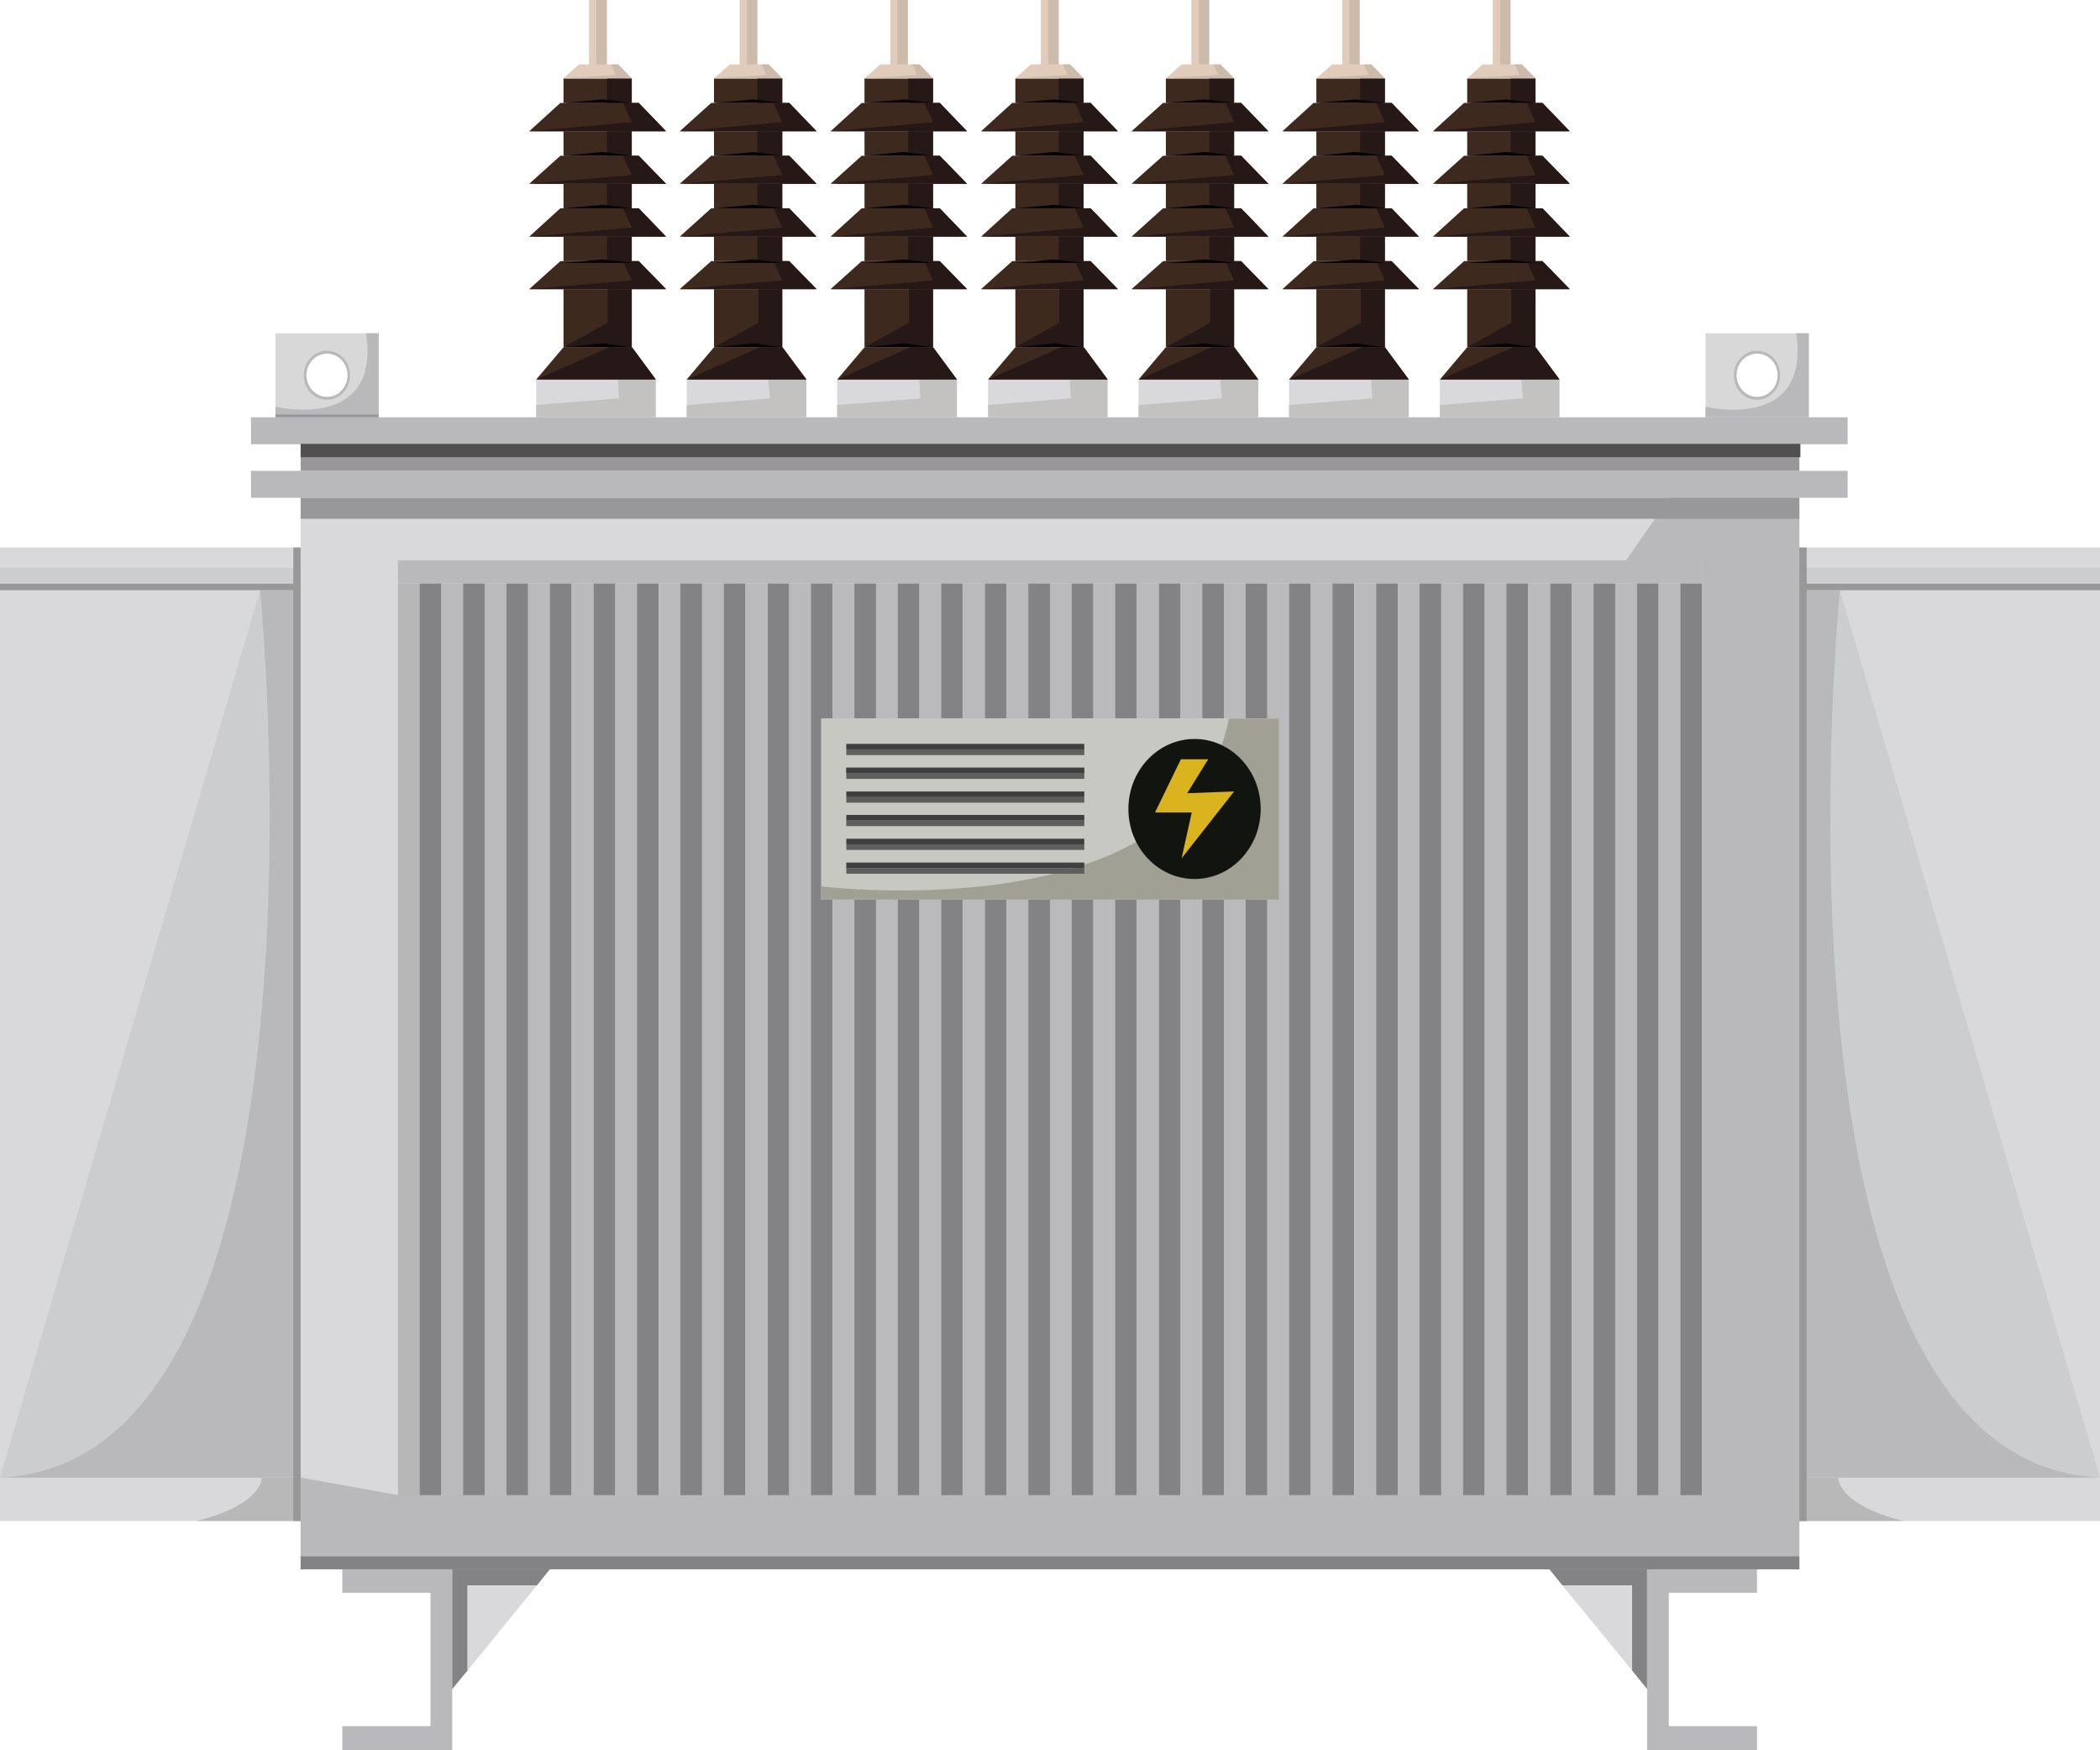 <?xml version="1.0" encoding="UTF-8"?>
<svg id="uuid-2137893b-f86c-4ef0-955a-cbb7161e7da2" data-name="레이어 2" xmlns="http://www.w3.org/2000/svg" viewBox="0 0 60 50">
  <g id="uuid-1b6d7285-ca45-429f-8b98-9117e030dba2" data-name="icomer">
    <g id="uuid-215faa64-8afd-40f4-8bc5-d2d6b2cc5c56" data-name="tr">
      <rect x="8.59" y="14.22" width="42.82" height="30.61" style="fill: #d9d9db;"/>
      <rect x="7.17" y="13.45" width="45.62" height=".77" style="fill: #b9b9bb;"/>
      <rect x="7.17" y="11.92" width="45.62" height=".77" style="fill: #b9b9bb;"/>
      <rect x="8.59" y="12.68" width="42.82" height=".77" style="fill: #99979a;"/>
      <rect x="11.37" y="16.01" width="37.27" height=".66" style="fill: #b9b9bb;"/>
      <rect x="11.37" y="16.67" width=".62" height="26.05" style="fill: #b7b7b7;"/>
      <rect x="11.99" y="16.67" width=".62" height="26.05" style="fill: #838385;"/>
      <rect x="12.61" y="16.67" width=".62" height="26.05" style="fill: #bababc;"/>
      <rect x="13.23" y="16.67" width=".62" height="26.05" style="fill: #838385;"/>
      <rect x="13.85" y="16.67" width=".62" height="26.05" style="fill: #bababc;"/>
      <rect x="14.47" y="16.67" width=".62" height="26.05" style="fill: #838385;"/>
      <rect x="15.09" y="16.67" width=".62" height="26.05" style="fill: #bababc;"/>
      <rect x="15.71" y="16.67" width=".62" height="26.05" style="fill: #838385;"/>
      <rect x="16.34" y="16.67" width=".62" height="26.05" style="fill: #bababc;"/>
      <rect x="16.96" y="16.67" width=".62" height="26.05" style="fill: #838385;"/>
      <rect x="17.58" y="16.67" width=".62" height="26.05" style="fill: #bababc;"/>
      <rect x="18.2" y="16.67" width=".62" height="26.05" style="fill: #838385;"/>
      <rect x="18.82" y="16.67" width=".62" height="26.05" style="fill: #bababc;"/>
      <rect x="19.44" y="16.67" width=".62" height="26.05" style="fill: #838385;"/>
      <rect x="20.06" y="16.67" width=".62" height="26.05" style="fill: #bababc;"/>
      <rect x="20.68" y="16.67" width=".62" height="26.05" style="fill: #838385;"/>
      <rect x="21.3" y="16.67" width=".62" height="26.05" style="fill: #bababc;"/>
      <rect x="21.93" y="16.67" width=".62" height="26.05" style="fill: #838385;"/>
      <rect x="22.55" y="16.67" width=".62" height="26.05" style="fill: #bababc;"/>
      <rect x="23.17" y="16.67" width=".62" height="26.05" style="fill: #838385;"/>
      <rect x="23.79" y="16.67" width=".62" height="26.05" style="fill: #bababc;"/>
      <rect x="24.41" y="16.67" width=".62" height="26.05" style="fill: #838385;"/>
      <rect x="25.03" y="16.67" width=".62" height="26.05" style="fill: #bababc;"/>
      <rect x="25.65" y="16.67" width=".62" height="26.05" style="fill: #838385;"/>
      <rect x="26.27" y="16.67" width=".62" height="26.05" style="fill: #bababc;"/>
      <rect x="26.89" y="16.67" width=".62" height="26.05" style="fill: #838385;"/>
      <rect x="27.52" y="16.67" width=".62" height="26.05" style="fill: #bababc;"/>
      <rect x="28.14" y="16.67" width=".62" height="26.05" style="fill: #838385;"/>
      <rect x="28.76" y="16.67" width=".62" height="26.05" style="fill: #bababc;"/>
      <rect x="29.38" y="16.67" width=".62" height="26.05" style="fill: #838385;"/>
      <rect x="30" y="16.67" width=".62" height="26.05" style="fill: #bababc;"/>
      <rect x="30.62" y="16.67" width=".62" height="26.05" style="fill: #838385;"/>
      <rect x="31.24" y="16.67" width=".62" height="26.05" style="fill: #bababc;"/>
      <rect x="31.86" y="16.67" width=".62" height="26.05" style="fill: #838385;"/>
      <rect x="32.48" y="16.67" width=".62" height="26.05" style="fill: #bababc;"/>
      <rect x="33.11" y="16.67" width=".62" height="26.05" style="fill: #838385;"/>
      <rect x="33.73" y="16.67" width=".62" height="26.05" style="fill: #bababc;"/>
      <rect x="34.35" y="16.67" width=".62" height="26.05" style="fill: #838385;"/>
      <rect x="34.97" y="16.67" width=".62" height="26.05" style="fill: #bababc;"/>
      <rect x="35.59" y="16.67" width=".62" height="26.05" style="fill: #838385;"/>
      <rect x="36.21" y="16.67" width=".62" height="26.05" style="fill: #bababc;"/>
      <rect x="36.83" y="16.67" width=".62" height="26.05" style="fill: #838385;"/>
      <rect x="37.45" y="16.67" width=".62" height="26.05" style="fill: #bababc;"/>
      <rect x="38.07" y="16.67" width=".62" height="26.05" style="fill: #838385;"/>
      <rect x="38.7" y="16.67" width=".62" height="26.05" style="fill: #bababc;"/>
      <rect x="39.32" y="16.67" width=".62" height="26.05" style="fill: #838385;"/>
      <rect x="39.94" y="16.67" width=".62" height="26.05" style="fill: #bababc;"/>
      <rect x="40.56" y="16.67" width=".62" height="26.05" style="fill: #838385;"/>
      <rect x="41.18" y="16.67" width=".62" height="26.05" style="fill: #bababc;"/>
      <rect x="41.8" y="16.67" width=".62" height="26.05" style="fill: #838385;"/>
      <rect x="42.42" y="16.67" width=".62" height="26.05" style="fill: #bababc;"/>
      <rect x="43.04" y="16.67" width=".62" height="26.05" style="fill: #838385;"/>
      <rect x="43.66" y="16.67" width=".62" height="26.05" style="fill: #bababc;"/>
      <rect x="44.29" y="16.67" width=".62" height="26.05" style="fill: #838385;"/>
      <rect x="44.91" y="16.67" width=".62" height="26.05" style="fill: #bababc;"/>
      <rect x="45.53" y="16.67" width=".62" height="26.05" style="fill: #838385;"/>
      <rect x="46.15" y="16.67" width=".62" height="26.05" style="fill: #bababc;"/>
      <rect x="46.77" y="16.67" width=".62" height="26.05" style="fill: #838385;"/>
      <rect x="47.39" y="16.67" width=".62" height="26.05" style="fill: #bababc;"/>
      <rect x="48.01" y="16.67" width=".62" height="26.05" style="fill: #838385;"/>
      <g>
        <polygon points="9.78 44.83 9.78 45.5 12.3 45.5 12.3 49.31 9.78 49.31 9.78 50 12.92 50 12.92 44.83 9.78 44.83" style="fill: #b9b9bb;"/>
        <polygon points="15.34 45.29 15.71 44.83 12.92 44.83 12.92 48.25 13.36 47.72 13.36 45.29 15.34 45.29" style="fill: #838385;"/>
        <polygon points="13.36 45.29 13.36 47.72 15.34 45.29 13.36 45.29" style="fill: #d9d9db;"/>
      </g>
      <g>
        <polygon points="50.2 44.83 50.2 45.5 47.68 45.5 47.68 49.31 50.2 49.31 50.2 50 47.06 50 47.06 44.83 50.2 44.83" style="fill: #b9b9bb;"/>
        <polygon points="44.64 45.29 44.27 44.83 47.06 44.83 47.06 48.25 46.63 47.72 46.63 45.29 44.64 45.29" style="fill: #838385;"/>
        <polygon points="46.63 45.29 46.63 47.72 44.64 45.29 46.63 45.29" style="fill: #d9d9db;"/>
      </g>
      <polygon points="51.41 14.22 47.7 14.22 46.46 16.01 48.63 16.01 48.63 42.71 11.37 42.71 8.59 42.21 8.59 44.83 51.41 44.83 51.41 14.22" style="fill: #b9b9bb;"/>
      <rect x="8.59" y="14.22" width="42.82" height=".6" style="fill: #98979a;"/>
      <rect x="8.59" y="12.68" width="42.85" height=".38" style="fill: #514f50;"/>
      <g>
        <g>
          <g>
            <rect x="15.32" y="10.84" width="3.42" height="1.08" style="fill: #d9d9db;"/>
            <polygon points="18.73 10.84 18.73 11.92 15.32 11.92 15.32 11.57 17.69 11.38 17.65 10.84 18.73 10.84" style="fill: #c4c1c1;"/>
          </g>
          <g>
            <rect x="16.1" y="8.26" width="1.95" height="1.65" style="fill: #3e291f;"/>
            <rect x="16.1" y="6.76" width="1.95" height=".7" style="fill: #3e291f;"/>
            <polygon points="15.32 10.84 16.1 9.92 18.05 9.92 18.73 10.84 15.32 10.84" style="fill: #3e291f;"/>
            <polygon points="15.12 8.26 16.01 7.46 18.25 7.46 19.03 8.26 15.12 8.26" style="fill: #3e291f;"/>
            <rect x="16.1" y="5.25" width="1.95" height=".7" style="fill: #3e291f;"/>
            <polygon points="15.12 6.76 16.01 5.95 18.25 5.95 19.03 6.76 15.12 6.76" style="fill: #3e291f;"/>
            <rect x="16.1" y="3.75" width="1.95" height=".7" style="fill: #3e291f;"/>
            <polygon points="15.12 5.25 16.01 4.45 18.25 4.45 19.03 5.25 15.12 5.25" style="fill: #3e291f;"/>
            <rect x="16.1" y="2.24" width="1.95" height=".7" style="fill: #3e291f;"/>
            <polygon points="15.12 3.75 16.01 2.94 18.25 2.94 19.03 3.75 15.12 3.75" style="fill: #3e291f;"/>
            <polygon points="17.66 1.84 17.32 1.84 17.32 0 16.83 0 16.83 1.84 16.54 1.84 16.1 2.24 18.05 2.24 17.66 1.84" style="fill: #e1ccbb;"/>
            <polygon points="16.1 9.92 18.05 9.92 18.05 8.26 17.36 8.26 17.36 9.22 16.1 9.92" style="fill: #251816;"/>
            <polygon points="15.12 8.26 19.03 8.26 18.25 7.46 17.8 7.46 18.05 8.01 15.12 8.26" style="fill: #251816;"/>
            <polygon points="15.12 6.76 19.03 6.76 18.25 5.95 17.8 5.95 18.05 6.5 15.12 6.76" style="fill: #251816;"/>
            <rect x="17.34" y="6.76" width=".71" height=".75" style="fill: #251816;"/>
            <rect x="17.34" y="5.25" width=".71" height=".7" style="fill: #251816;"/>
            <path d="m15.32,10.84h3.42l-.68-.92h-.65l-2.08.92Z" style="fill: #251816;"/>
            <polygon points="16.1 9.92 18.05 9.92 17.21 9.81 16.1 9.92" style="fill: #070002;"/>
            <polygon points="16.1 7.51 18.05 7.51 17.21 7.41 16.1 7.51" style="fill: #070002;"/>
            <polygon points="16.1 5.95 18.05 5.95 17.21 5.85 16.1 5.95" style="fill: #070002;"/>
            <polygon points="15.12 5.25 19.03 5.25 18.25 4.45 17.8 4.45 18.05 5 15.12 5.25" style="fill: #251816;"/>
            <rect x="17.34" y="3.75" width=".71" height=".7" style="fill: #251816;"/>
            <polygon points="16.1 4.45 18.05 4.45 17.21 4.34 16.1 4.45" style="fill: #070002;"/>
            <polygon points="15.12 3.75 19.03 3.75 18.25 2.94 17.8 2.94 18.05 3.49 15.12 3.75" style="fill: #251816;"/>
            <rect x="17.34" y="2.24" width=".71" height=".7" style="fill: #251816;"/>
            <polygon points="16.1 2.94 18.05 2.94 17.21 2.84 16.1 2.94" style="fill: #070002;"/>
            <rect x="17.04" width=".3" height="1.84" style="fill: #ccbbab;"/>
            <polygon points="17.46 1.84 17.59 2.14 16.1 2.24 18.05 2.24 17.66 1.84 17.46 1.84" style="fill: #ccbbab;"/>
          </g>
        </g>
        <g>
          <g>
            <rect x="19.62" y="10.84" width="3.42" height="1.08" style="fill: #d9d9db;"/>
            <polygon points="23.04 10.84 23.04 11.92 19.62 11.92 19.62 11.57 22 11.38 21.95 10.84 23.04 10.84" style="fill: #c4c1c1;"/>
          </g>
          <g>
            <rect x="20.4" y="8.26" width="1.95" height="1.65" style="fill: #3e291f;"/>
            <rect x="20.4" y="6.76" width="1.95" height=".7" style="fill: #3e291f;"/>
            <polygon points="19.62 10.84 20.4 9.92 22.35 9.92 23.04 10.84 19.62 10.84" style="fill: #3e291f;"/>
            <polygon points="19.42 8.26 20.32 7.46 22.55 7.46 23.33 8.26 19.42 8.26" style="fill: #3e291f;"/>
            <rect x="20.4" y="5.25" width="1.95" height=".7" style="fill: #3e291f;"/>
            <polygon points="19.42 6.76 20.32 5.95 22.55 5.95 23.33 6.76 19.42 6.76" style="fill: #3e291f;"/>
            <rect x="20.4" y="3.75" width="1.95" height=".7" style="fill: #3e291f;"/>
            <polygon points="19.42 5.25 20.32 4.45 22.55 4.45 23.33 5.25 19.42 5.25" style="fill: #3e291f;"/>
            <rect x="20.4" y="2.24" width="1.95" height=".7" style="fill: #3e291f;"/>
            <polygon points="19.42 3.75 20.32 2.94 22.55 2.94 23.33 3.75 19.42 3.75" style="fill: #3e291f;"/>
            <polygon points="21.96 1.84 21.62 1.84 21.62 0 21.13 0 21.13 1.84 20.85 1.84 20.4 2.24 22.35 2.24 21.96 1.84" style="fill: #e1ccbb;"/>
            <polygon points="20.4 9.92 22.35 9.92 22.35 8.26 21.67 8.26 21.67 9.22 20.4 9.92" style="fill: #251816;"/>
            <polygon points="19.42 8.26 23.33 8.26 22.55 7.46 22.1 7.46 22.35 8.01 19.42 8.26" style="fill: #251816;"/>
            <polygon points="19.42 6.76 23.33 6.76 22.55 5.95 22.1 5.95 22.35 6.5 19.42 6.76" style="fill: #251816;"/>
            <rect x="21.64" y="6.76" width=".71" height=".75" style="fill: #251816;"/>
            <rect x="21.64" y="5.25" width=".71" height=".7" style="fill: #251816;"/>
            <path d="m19.62,10.84h3.42l-.68-.92h-.65l-2.08.92Z" style="fill: #251816;"/>
            <polygon points="20.4 9.92 22.35 9.92 21.52 9.81 20.4 9.92" style="fill: #070002;"/>
            <polygon points="20.4 7.51 22.35 7.51 21.52 7.41 20.4 7.51" style="fill: #070002;"/>
            <polygon points="20.4 5.95 22.35 5.95 21.52 5.85 20.4 5.95" style="fill: #070002;"/>
            <polygon points="19.42 5.25 23.33 5.25 22.55 4.45 22.1 4.45 22.35 5 19.42 5.25" style="fill: #251816;"/>
            <rect x="21.64" y="3.75" width=".71" height=".7" style="fill: #251816;"/>
            <polygon points="20.4 4.45 22.35 4.45 21.52 4.34 20.4 4.45" style="fill: #070002;"/>
            <polygon points="19.42 3.75 23.33 3.75 22.55 2.94 22.1 2.94 22.35 3.49 19.42 3.75" style="fill: #251816;"/>
            <rect x="21.64" y="2.24" width=".71" height=".7" style="fill: #251816;"/>
            <polygon points="20.4 2.94 22.35 2.94 21.52 2.84 20.4 2.94" style="fill: #070002;"/>
            <rect x="21.34" width=".3" height="1.84" style="fill: #ccbbab;"/>
            <polygon points="21.76 1.84 21.9 2.14 20.4 2.24 22.35 2.24 21.96 1.84 21.76 1.84" style="fill: #ccbbab;"/>
          </g>
        </g>
        <g>
          <g>
            <rect x="23.92" y="10.84" width="3.42" height="1.08" style="fill: #d9d9db;"/>
            <polygon points="27.34 10.84 27.34 11.92 23.92 11.92 23.92 11.57 26.3 11.38 26.26 10.84 27.34 10.84" style="fill: #c4c1c1;"/>
          </g>
          <g>
            <rect x="24.7" y="8.26" width="1.95" height="1.65" style="fill: #3e291f;"/>
            <rect x="24.7" y="6.76" width="1.95" height=".7" style="fill: #3e291f;"/>
            <polygon points="23.92 10.84 24.7 9.92 26.66 9.92 27.34 10.84 23.92 10.84" style="fill: #3e291f;"/>
            <polygon points="23.73 8.26 24.62 7.46 26.85 7.46 27.63 8.26 23.73 8.26" style="fill: #3e291f;"/>
            <rect x="24.7" y="5.25" width="1.95" height=".7" style="fill: #3e291f;"/>
            <polygon points="23.73 6.76 24.62 5.95 26.85 5.95 27.63 6.76 23.73 6.76" style="fill: #3e291f;"/>
            <rect x="24.7" y="3.75" width="1.95" height=".7" style="fill: #3e291f;"/>
            <polygon points="23.73 5.25 24.62 4.45 26.85 4.45 27.63 5.25 23.73 5.25" style="fill: #3e291f;"/>
            <rect x="24.7" y="2.24" width="1.95" height=".7" style="fill: #3e291f;"/>
            <polygon points="23.73 3.75 24.62 2.94 26.85 2.94 27.63 3.75 23.73 3.75" style="fill: #3e291f;"/>
            <polygon points="26.27 1.84 25.92 1.84 25.92 0 25.44 0 25.44 1.84 25.15 1.84 24.7 2.24 26.66 2.24 26.27 1.84" style="fill: #e1ccbb;"/>
            <polygon points="24.7 9.92 26.66 9.92 26.66 8.26 25.97 8.26 25.97 9.22 24.7 9.92" style="fill: #251816;"/>
            <polygon points="23.73 8.26 27.63 8.26 26.85 7.46 26.41 7.46 26.66 8.01 23.73 8.26" style="fill: #251816;"/>
            <polygon points="23.73 6.76 27.63 6.76 26.85 5.95 26.41 5.95 26.66 6.5 23.73 6.76" style="fill: #251816;"/>
            <rect x="25.95" y="6.76" width=".71" height=".75" style="fill: #251816;"/>
            <rect x="25.95" y="5.25" width=".71" height=".7" style="fill: #251816;"/>
            <path d="m23.92,10.84h3.42l-.68-.92h-.65l-2.08.92Z" style="fill: #251816;"/>
            <polygon points="24.7 9.92 26.66 9.92 25.82 9.81 24.7 9.92" style="fill: #070002;"/>
            <polygon points="24.7 7.51 26.66 7.51 25.82 7.41 24.7 7.51" style="fill: #070002;"/>
            <polygon points="24.7 5.95 26.66 5.95 25.82 5.85 24.7 5.95" style="fill: #070002;"/>
            <polygon points="23.73 5.25 27.63 5.25 26.85 4.45 26.41 4.45 26.66 5 23.73 5.25" style="fill: #251816;"/>
            <rect x="25.95" y="3.75" width=".71" height=".7" style="fill: #251816;"/>
            <polygon points="24.7 4.45 26.66 4.45 25.82 4.34 24.7 4.45" style="fill: #070002;"/>
            <polygon points="23.73 3.75 27.63 3.75 26.85 2.94 26.41 2.94 26.66 3.49 23.73 3.75" style="fill: #251816;"/>
            <rect x="25.95" y="2.24" width=".71" height=".7" style="fill: #251816;"/>
            <polygon points="24.7 2.94 26.66 2.94 25.82 2.84 24.7 2.94" style="fill: #070002;"/>
            <rect x="25.64" width=".3" height="1.84" style="fill: #ccbbab;"/>
            <polygon points="26.06 1.84 26.2 2.14 24.7 2.24 26.66 2.24 26.27 1.84 26.06 1.84" style="fill: #ccbbab;"/>
          </g>
        </g>
        <g>
          <g>
            <rect x="28.23" y="10.84" width="3.42" height="1.08" style="fill: #d9d9db;"/>
            <polygon points="31.64 10.84 31.64 11.92 28.23 11.92 28.23 11.57 30.6 11.38 30.56 10.84 31.64 10.84" style="fill: #c4c1c1;"/>
          </g>
          <g>
            <rect x="29.01" y="8.26" width="1.95" height="1.65" style="fill: #3e291f;"/>
            <rect x="29.01" y="6.76" width="1.95" height=".7" style="fill: #3e291f;"/>
            <polygon points="28.23 10.84 29.01 9.92 30.96 9.92 31.64 10.84 28.23 10.84" style="fill: #3e291f;"/>
            <polygon points="28.03 8.26 28.92 7.46 31.16 7.46 31.94 8.26 28.03 8.26" style="fill: #3e291f;"/>
            <rect x="29.01" y="5.25" width="1.95" height=".7" style="fill: #3e291f;"/>
            <polygon points="28.03 6.76 28.92 5.95 31.16 5.95 31.94 6.76 28.03 6.76" style="fill: #3e291f;"/>
            <rect x="29.01" y="3.75" width="1.95" height=".7" style="fill: #3e291f;"/>
            <polygon points="28.03 5.25 28.92 4.45 31.16 4.45 31.94 5.25 28.03 5.25" style="fill: #3e291f;"/>
            <rect x="29.01" y="2.24" width="1.95" height=".7" style="fill: #3e291f;"/>
            <polygon points="28.03 3.75 28.92 2.94 31.16 2.94 31.94 3.75 28.03 3.75" style="fill: #3e291f;"/>
            <polygon points="30.57 1.84 30.23 1.84 30.23 0 29.74 0 29.74 1.84 29.45 1.84 29.01 2.24 30.96 2.24 30.57 1.84" style="fill: #e1ccbb;"/>
            <polygon points="29.01 9.92 30.96 9.92 30.96 8.26 30.27 8.26 30.27 9.22 29.01 9.92" style="fill: #251816;"/>
            <polygon points="28.03 8.26 31.94 8.26 31.16 7.46 30.71 7.46 30.96 8.01 28.03 8.26" style="fill: #251816;"/>
            <polygon points="28.03 6.76 31.94 6.76 31.16 5.95 30.71 5.95 30.96 6.5 28.03 6.76" style="fill: #251816;"/>
            <rect x="30.25" y="6.76" width=".71" height=".75" style="fill: #251816;"/>
            <rect x="30.25" y="5.25" width=".71" height=".7" style="fill: #251816;"/>
            <path d="m28.23,10.84h3.42l-.68-.92h-.65l-2.08.92Z" style="fill: #251816;"/>
            <polygon points="29.01 9.92 30.96 9.92 30.12 9.81 29.01 9.92" style="fill: #070002;"/>
            <polygon points="29.01 7.51 30.96 7.51 30.12 7.41 29.01 7.51" style="fill: #070002;"/>
            <polygon points="29.01 5.95 30.96 5.95 30.12 5.85 29.01 5.95" style="fill: #070002;"/>
            <polygon points="28.03 5.25 31.94 5.25 31.16 4.45 30.71 4.45 30.96 5 28.03 5.25" style="fill: #251816;"/>
            <rect x="30.25" y="3.75" width=".71" height=".7" style="fill: #251816;"/>
            <polygon points="29.01 4.45 30.96 4.45 30.12 4.34 29.01 4.45" style="fill: #070002;"/>
            <polygon points="28.03 3.75 31.94 3.75 31.16 2.94 30.71 2.94 30.96 3.49 28.03 3.75" style="fill: #251816;"/>
            <rect x="30.25" y="2.24" width=".71" height=".7" style="fill: #251816;"/>
            <polygon points="29.01 2.94 30.96 2.94 30.12 2.84 29.01 2.94" style="fill: #070002;"/>
            <rect x="29.95" width=".3" height="1.84" style="fill: #ccbbab;"/>
            <polygon points="30.37 1.84 30.5 2.14 29.01 2.24 30.96 2.24 30.57 1.84 30.37 1.84" style="fill: #ccbbab;"/>
          </g>
        </g>
        <g>
          <g>
            <rect x="32.53" y="10.84" width="3.42" height="1.08" style="fill: #d9d9db;"/>
            <polygon points="35.95 10.84 35.95 11.92 32.53 11.92 32.53 11.57 34.91 11.38 34.86 10.84 35.95 10.84" style="fill: #c4c1c1;"/>
          </g>
          <g>
            <rect x="33.31" y="8.26" width="1.95" height="1.65" style="fill: #3e291f;"/>
            <rect x="33.31" y="6.76" width="1.95" height=".7" style="fill: #3e291f;"/>
            <polygon points="32.53 10.84 33.31 9.92 35.26 9.92 35.95 10.84 32.53 10.84" style="fill: #3e291f;"/>
            <polygon points="32.33 8.26 33.23 7.46 35.46 7.46 36.24 8.26 32.33 8.26" style="fill: #3e291f;"/>
            <rect x="33.31" y="5.25" width="1.95" height=".7" style="fill: #3e291f;"/>
            <polygon points="32.33 6.76 33.23 5.95 35.46 5.95 36.24 6.76 32.33 6.76" style="fill: #3e291f;"/>
            <rect x="33.31" y="3.75" width="1.95" height=".7" style="fill: #3e291f;"/>
            <polygon points="32.33 5.25 33.23 4.45 35.46 4.45 36.24 5.25 32.33 5.25" style="fill: #3e291f;"/>
            <rect x="33.31" y="2.24" width="1.95" height=".7" style="fill: #3e291f;"/>
            <polygon points="32.33 3.75 33.23 2.94 35.46 2.94 36.24 3.75 32.33 3.75" style="fill: #3e291f;"/>
            <polygon points="34.87 1.84 34.53 1.84 34.53 0 34.04 0 34.04 1.84 33.76 1.84 33.31 2.24 35.26 2.24 34.87 1.84" style="fill: #e1ccbb;"/>
            <polygon points="33.31 9.92 35.26 9.92 35.26 8.26 34.58 8.26 34.58 9.22 33.31 9.92" style="fill: #251816;"/>
            <polygon points="32.33 8.26 36.24 8.26 35.46 7.46 35.01 7.46 35.26 8.01 32.33 8.26" style="fill: #251816;"/>
            <polygon points="32.33 6.76 36.24 6.76 35.46 5.95 35.01 5.95 35.26 6.5 32.33 6.76" style="fill: #251816;"/>
            <rect x="34.55" y="6.76" width=".71" height=".75" style="fill: #251816;"/>
            <rect x="34.55" y="5.25" width=".71" height=".7" style="fill: #251816;"/>
            <path d="m32.53,10.84h3.42l-.68-.92h-.65l-2.08.92Z" style="fill: #251816;"/>
            <polygon points="33.31 9.92 35.26 9.92 34.43 9.81 33.31 9.92" style="fill: #070002;"/>
            <polygon points="33.31 7.51 35.26 7.51 34.43 7.41 33.31 7.51" style="fill: #070002;"/>
            <polygon points="33.31 5.95 35.26 5.95 34.43 5.85 33.31 5.95" style="fill: #070002;"/>
            <polygon points="32.33 5.25 36.24 5.25 35.46 4.45 35.01 4.45 35.26 5 32.33 5.25" style="fill: #251816;"/>
            <rect x="34.55" y="3.75" width=".71" height=".7" style="fill: #251816;"/>
            <polygon points="33.31 4.45 35.26 4.45 34.43 4.34 33.31 4.45" style="fill: #070002;"/>
            <polygon points="32.33 3.75 36.24 3.75 35.46 2.94 35.01 2.94 35.26 3.49 32.33 3.75" style="fill: #251816;"/>
            <rect x="34.55" y="2.24" width=".71" height=".7" style="fill: #251816;"/>
            <polygon points="33.31 2.94 35.26 2.94 34.43 2.84 33.31 2.94" style="fill: #070002;"/>
            <rect x="34.25" width=".3" height="1.84" style="fill: #ccbbab;"/>
            <polygon points="34.67 1.84 34.81 2.14 33.31 2.24 35.26 2.24 34.87 1.84 34.67 1.84" style="fill: #ccbbab;"/>
          </g>
        </g>
        <g>
          <g>
            <rect x="36.83" y="10.84" width="3.42" height="1.08" style="fill: #d9d9db;"/>
            <polygon points="40.25 10.84 40.25 11.92 36.83 11.92 36.83 11.57 39.21 11.38 39.17 10.84 40.25 10.84" style="fill: #c4c1c1;"/>
          </g>
          <g>
            <rect x="37.61" y="8.26" width="1.95" height="1.65" style="fill: #3e291f;"/>
            <rect x="37.61" y="6.76" width="1.95" height=".7" style="fill: #3e291f;"/>
            <polygon points="36.83 10.84 37.61 9.92 39.57 9.92 40.25 10.84 36.83 10.84" style="fill: #3e291f;"/>
            <polygon points="36.64 8.26 37.53 7.46 39.76 7.46 40.54 8.26 36.64 8.26" style="fill: #3e291f;"/>
            <rect x="37.61" y="5.25" width="1.95" height=".7" style="fill: #3e291f;"/>
            <polygon points="36.64 6.76 37.53 5.95 39.76 5.95 40.54 6.76 36.64 6.76" style="fill: #3e291f;"/>
            <rect x="37.61" y="3.75" width="1.95" height=".7" style="fill: #3e291f;"/>
            <polygon points="36.64 5.25 37.53 4.45 39.76 4.45 40.54 5.25 36.64 5.25" style="fill: #3e291f;"/>
            <rect x="37.61" y="2.24" width="1.95" height=".7" style="fill: #3e291f;"/>
            <polygon points="36.64 3.75 37.53 2.94 39.76 2.94 40.54 3.75 36.64 3.75" style="fill: #3e291f;"/>
            <polygon points="39.18 1.84 38.83 1.84 38.83 0 38.35 0 38.35 1.84 38.06 1.84 37.61 2.24 39.57 2.24 39.18 1.84" style="fill: #e1ccbb;"/>
            <polygon points="37.61 9.92 39.57 9.92 39.57 8.26 38.88 8.26 38.88 9.22 37.61 9.92" style="fill: #251816;"/>
            <polygon points="36.64 8.26 40.54 8.26 39.76 7.46 39.32 7.46 39.57 8.01 36.64 8.26" style="fill: #251816;"/>
            <polygon points="36.64 6.76 40.54 6.76 39.76 5.95 39.32 5.95 39.57 6.5 36.64 6.76" style="fill: #251816;"/>
            <rect x="38.86" y="6.76" width=".71" height=".75" style="fill: #251816;"/>
            <rect x="38.86" y="5.25" width=".71" height=".7" style="fill: #251816;"/>
            <path d="m36.83,10.84h3.42l-.68-.92h-.65l-2.08.92Z" style="fill: #251816;"/>
            <polygon points="37.61 9.92 39.57 9.92 38.73 9.81 37.61 9.92" style="fill: #070002;"/>
            <polygon points="37.61 7.51 39.57 7.51 38.73 7.41 37.61 7.51" style="fill: #070002;"/>
            <polygon points="37.61 5.95 39.57 5.95 38.73 5.85 37.61 5.95" style="fill: #070002;"/>
            <polygon points="36.64 5.25 40.54 5.25 39.76 4.45 39.32 4.45 39.57 5 36.64 5.25" style="fill: #251816;"/>
            <rect x="38.86" y="3.75" width=".71" height=".7" style="fill: #251816;"/>
            <polygon points="37.61 4.45 39.57 4.45 38.73 4.34 37.61 4.45" style="fill: #070002;"/>
            <polygon points="36.64 3.75 40.54 3.75 39.76 2.94 39.32 2.94 39.57 3.49 36.64 3.75" style="fill: #251816;"/>
            <rect x="38.86" y="2.24" width=".71" height=".7" style="fill: #251816;"/>
            <polygon points="37.61 2.94 39.57 2.94 38.73 2.84 37.61 2.94" style="fill: #070002;"/>
            <rect x="38.55" width=".3" height="1.84" style="fill: #ccbbab;"/>
            <polygon points="38.97 1.84 39.11 2.14 37.61 2.24 39.57 2.24 39.18 1.84 38.97 1.84" style="fill: #ccbbab;"/>
          </g>
        </g>
        <g>
          <g>
            <rect x="41.14" y="10.84" width="3.42" height="1.08" style="fill: #d9d9db;"/>
            <polygon points="44.55 10.84 44.55 11.92 41.14 11.92 41.14 11.57 43.51 11.38 43.47 10.84 44.55 10.84" style="fill: #c4c1c1;"/>
          </g>
          <g>
            <rect x="41.92" y="8.26" width="1.95" height="1.65" style="fill: #3e291f;"/>
            <rect x="41.92" y="6.76" width="1.95" height=".7" style="fill: #3e291f;"/>
            <polygon points="41.14 10.84 41.92 9.92 43.87 9.92 44.55 10.84 41.14 10.84" style="fill: #3e291f;"/>
            <polygon points="40.94 8.26 41.83 7.46 44.07 7.46 44.85 8.26 40.94 8.26" style="fill: #3e291f;"/>
            <rect x="41.92" y="5.25" width="1.95" height=".7" style="fill: #3e291f;"/>
            <polygon points="40.94 6.76 41.83 5.95 44.07 5.95 44.85 6.76 40.94 6.76" style="fill: #3e291f;"/>
            <rect x="41.92" y="3.75" width="1.95" height=".7" style="fill: #3e291f;"/>
            <polygon points="40.94 5.25 41.83 4.45 44.07 4.45 44.85 5.25 40.94 5.25" style="fill: #3e291f;"/>
            <rect x="41.92" y="2.24" width="1.95" height=".7" style="fill: #3e291f;"/>
            <polygon points="40.94 3.75 41.83 2.94 44.07 2.94 44.85 3.75 40.94 3.75" style="fill: #3e291f;"/>
            <polygon points="43.48 1.84 43.14 1.84 43.14 0 42.65 0 42.65 1.84 42.36 1.84 41.92 2.24 43.87 2.24 43.48 1.84" style="fill: #e1ccbb;"/>
            <polygon points="41.92 9.92 43.87 9.92 43.87 8.26 43.18 8.26 43.18 9.22 41.92 9.92" style="fill: #251816;"/>
            <polygon points="40.94 8.26 44.85 8.26 44.07 7.46 43.62 7.46 43.87 8.01 40.94 8.26" style="fill: #251816;"/>
            <polygon points="40.94 6.76 44.85 6.76 44.07 5.95 43.62 5.95 43.87 6.5 40.94 6.76" style="fill: #251816;"/>
            <rect x="43.16" y="6.76" width=".71" height=".75" style="fill: #251816;"/>
            <rect x="43.16" y="5.25" width=".71" height=".7" style="fill: #251816;"/>
            <path d="m41.14,10.84h3.42l-.68-.92h-.65l-2.08.92Z" style="fill: #251816;"/>
            <polygon points="41.92 9.92 43.87 9.92 43.03 9.81 41.92 9.92" style="fill: #070002;"/>
            <polygon points="41.92 7.51 43.87 7.51 43.03 7.41 41.92 7.51" style="fill: #070002;"/>
            <polygon points="41.92 5.95 43.87 5.95 43.03 5.85 41.92 5.95" style="fill: #070002;"/>
            <polygon points="40.94 5.25 44.85 5.25 44.07 4.45 43.62 4.45 43.87 5 40.94 5.25" style="fill: #251816;"/>
            <rect x="43.16" y="3.75" width=".71" height=".7" style="fill: #251816;"/>
            <polygon points="41.92 4.45 43.87 4.45 43.03 4.34 41.92 4.45" style="fill: #070002;"/>
            <polygon points="40.94 3.75 44.85 3.75 44.07 2.94 43.62 2.94 43.87 3.49 40.94 3.75" style="fill: #251816;"/>
            <rect x="43.16" y="2.24" width=".71" height=".7" style="fill: #251816;"/>
            <polygon points="41.92 2.94 43.87 2.94 43.03 2.84 41.92 2.94" style="fill: #070002;"/>
            <rect x="42.86" width=".3" height="1.84" style="fill: #ccbbab;"/>
            <polygon points="43.28 1.84 43.41 2.14 41.92 2.24 43.87 2.24 43.48 1.84 43.28 1.84" style="fill: #ccbbab;"/>
          </g>
        </g>
      </g>
      <g>
        <rect y="15.64" width="8.59" height="27.81" style="fill: #d9d9db;"/>
        <polygon points="7.43 16.86 0 42.21 8.59 42.21 8.59 16.86 7.43 16.86" style="fill: #cccdce;"/>
        <path d="m8.59,43.45v-1.24h-1.11s.04.77-1.87,1.24h2.98Z" style="fill: #b8b8b9;"/>
        <path d="m8.59,16.86h-1.16s2.48,24.9-7.43,25.35h8.59v-25.35Z" style="fill: #b9b9bb;"/>
        <rect y="16.67" width="8.59" height=".19" style="fill: #989898;"/>
        <rect y="16.22" width="8.59" height=".42" style="fill: #cccdce;"/>
        <rect x="8.38" y="15.64" width=".21" height="27.81" style="fill: #989898;"/>
      </g>
      <g>
        <rect x="51.41" y="15.64" width="8.59" height="27.81" transform="translate(111.41 59.09) rotate(-180)" style="fill: #d9d9db;"/>
        <polygon points="52.57 16.86 60 42.21 51.41 42.21 51.41 16.86 52.57 16.86" style="fill: #cccdce;"/>
        <path d="m51.41,43.45v-1.24h1.11s-.04.77,1.87,1.24h-2.98Z" style="fill: #b8b8b9;"/>
        <path d="m51.41,16.86h1.16s-2.48,24.9,7.43,25.35h-8.59v-25.35Z" style="fill: #b9b9bb;"/>
        <rect x="51.41" y="16.67" width="8.59" height=".19" transform="translate(111.41 33.53) rotate(-180)" style="fill: #989898;"/>
        <rect x="51.41" y="16.22" width="8.59" height=".42" transform="translate(111.41 32.86) rotate(-180)" style="fill: #cccdce;"/>
        <rect x="51.41" y="15.64" width=".21" height="27.81" transform="translate(103.03 59.09) rotate(-180)" style="fill: #989898;"/>
      </g>
      <g>
        <path d="m7.87,9.52v2.4h2.95v-2.4h-2.95Zm1.48,1.82c-.32,0-.59-.28-.59-.62s.26-.62.59-.62.59.28.59.62-.26.62-.59.62Z" style="fill: #d8d8d8;"/>
        <path d="m10.82,9.52v2.4h-2.95v-.3s3.01.73,2.59-2.1h.36Z" style="fill: #b9b9bb;"/>
        <path d="m9.34,10.02c-.36,0-.66.31-.66.7s.29.7.66.7.66-.31.66-.7-.29-.7-.66-.7Zm0,1.32c-.32,0-.59-.28-.59-.62s.26-.62.59-.62.59.28.59.62-.26.62-.59.62Z" style="fill: #b9b9bb;"/>
      </g>
      <g>
        <path d="m48.73,9.52v2.4h2.95v-2.4h-2.95Zm1.48,1.82c-.32,0-.59-.28-.59-.62s.26-.62.59-.62.59.28.59.62-.26.62-.59.62Z" style="fill: #d8d8d8;"/>
        <path d="m51.68,9.52v2.4h-2.95v-.3s3.01.73,2.59-2.1h.36Z" style="fill: #b9b9bb;"/>
        <path d="m50.2,10.02c-.36,0-.66.31-.66.7s.29.7.66.7.66-.31.66-.7-.29-.7-.66-.7Zm0,1.32c-.32,0-.59-.28-.59-.62s.26-.62.59-.62.59.28.59.62-.26.62-.59.62Z" style="fill: #b9b9bb;"/>
      </g>
      <rect x="7.87" y="11.84" width="2.95" height=".08" style="fill: #98979a;"/>
      <g>
        <rect x="23.46" y="20.52" width="13.08" height="5.18" style="fill: #c8c8c2;"/>
        <path d="m36.54,20.52v5.18h-13.08v-.38s10.48,1.31,11.65-4.79h1.43Z" style="fill: #a0a095;"/>
        <g>
          <rect x="24.18" y="21.41" width="6.8" height=".16" style="fill: #5e5e5c;"/>
          <rect x="24.18" y="21.93" width="6.8" height=".16" style="fill: #5e5e5c;"/>
          <rect x="24.18" y="21.25" width="6.8" height=".16" style="fill: #3f3f3f;"/>
          <rect x="24.18" y="22.09" width="6.8" height=".16" style="fill: #5e5e5c;"/>
          <rect x="24.18" y="21.93" width="6.8" height=".16" style="fill: #3f3f3f;"/>
          <rect x="24.18" y="22.77" width="6.8" height=".16" style="fill: #5e5e5c;"/>
          <rect x="24.18" y="22.61" width="6.8" height=".16" style="fill: #3f3f3f;"/>
          <rect x="24.18" y="23.44" width="6.8" height=".16" style="fill: #5e5e5c;"/>
          <rect x="24.18" y="23.28" width="6.8" height=".16" style="fill: #3f3f3f;"/>
          <rect x="24.18" y="24.12" width="6.8" height=".16" style="fill: #5e5e5c;"/>
          <rect x="24.18" y="23.96" width="6.8" height=".16" style="fill: #3f3f3f;"/>
          <rect x="24.18" y="24.8" width="6.8" height=".16" style="fill: #5e5e5c;"/>
          <rect x="24.18" y="24.64" width="6.8" height=".16" style="fill: #3f3f3f;"/>
        </g>
        <ellipse cx="34.13" cy="23.11" rx="1.89" ry="2" style="fill: #12140f;"/>
        <polygon points="34.52 21.69 33.74 21.69 33 23.21 34.05 23.21 33.76 24.52 35.26 22.61 33.92 22.66 34.52 21.69" style="fill: #dab41e;"/>
      </g>
      <rect x="8.59" y="44.46" width="42.82" height=".37" style="fill: #838385;"/>
    </g>
  </g>
</svg>